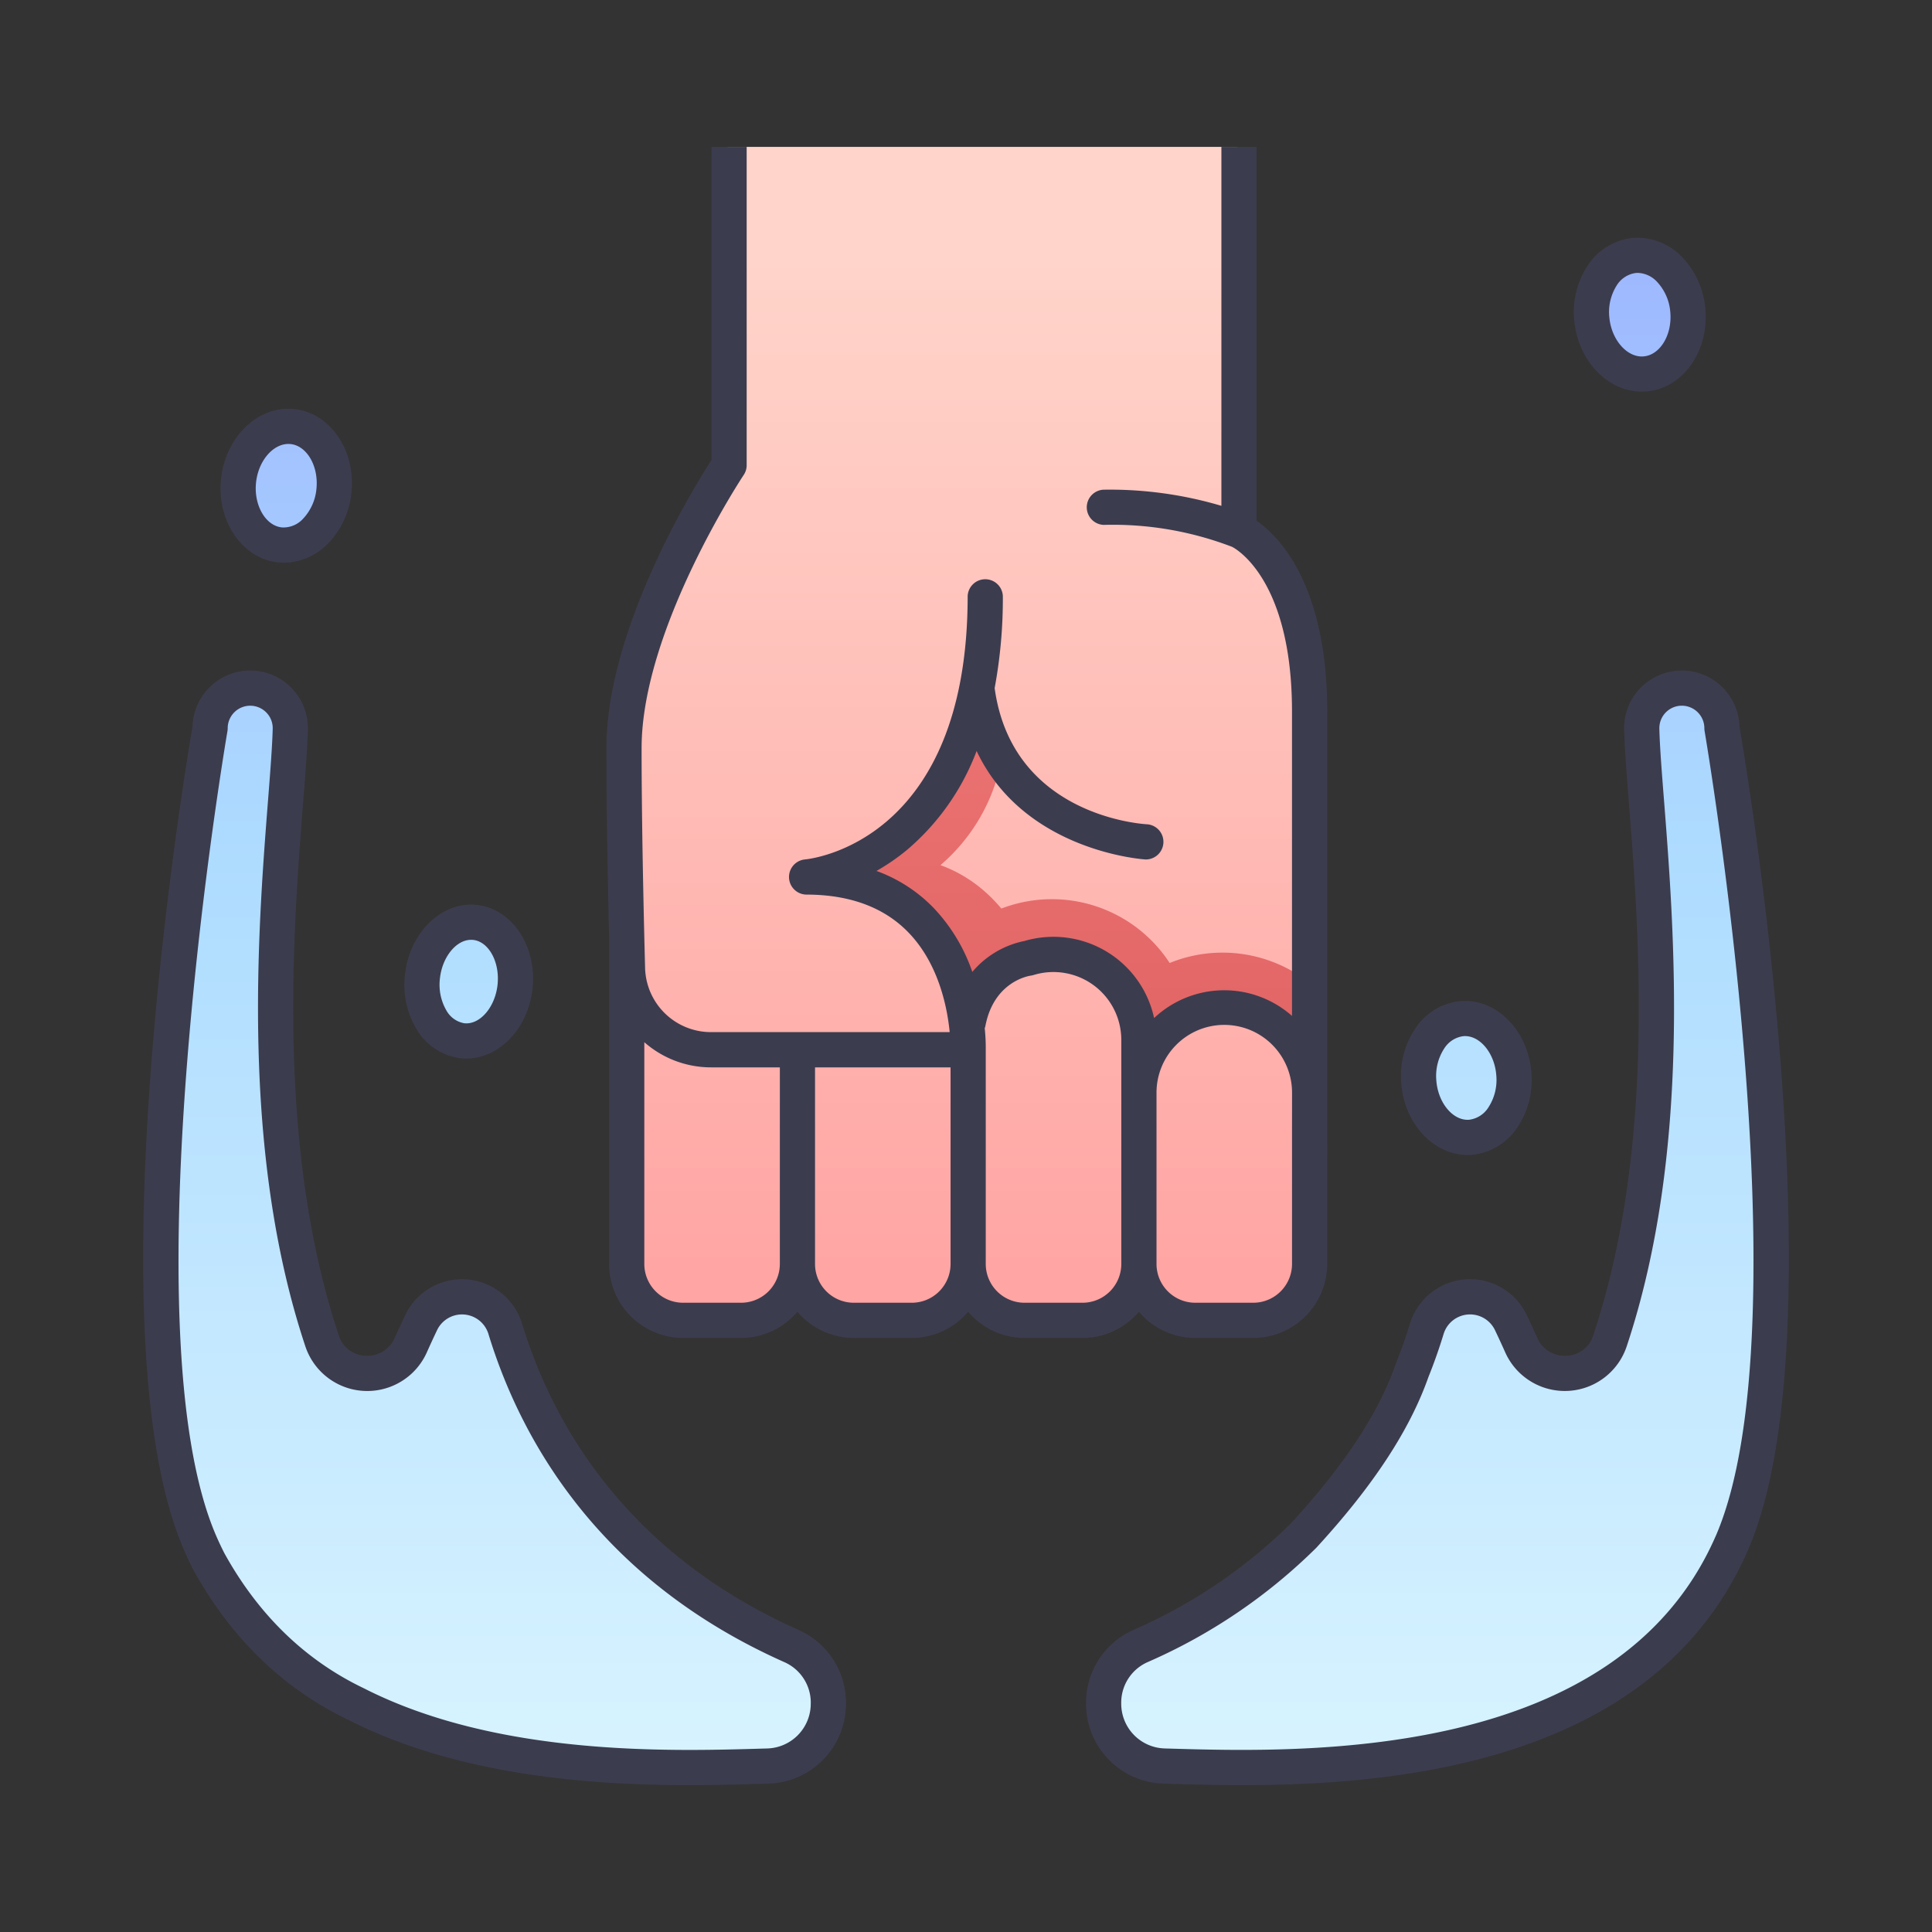 <svg xmlns="http://www.w3.org/2000/svg" version="1.1" xmlns:xlink="http://www.w3.org/1999/xlink" width="512" height="512" x="0" y="0" viewBox="0 0 340 340" style="enable-background:new 0 0 512 512" xml:space="preserve" class=""><rect x="0" y="0" width="340" height="340" fill="#333333" stroke="none"/><g><linearGradient id="a" x1="87.046" x2="87.046" y1="-13.07" y2="316.699" gradientUnits="userSpaceOnUse"><stop offset="0" stop-color="#95a4ff"></stop><stop offset=".5" stop-color="#aedcff"></stop><stop offset="1" stop-color="#d9f4ff"></stop></linearGradient><linearGradient xlink:href="#a" id="d" x1="50.373" x2="50.373" y1="-13.07" y2="316.699" gradientTransform="rotate(83.98 50.341 85.467)"></linearGradient><linearGradient xlink:href="#a" id="e" x1="82.491" x2="82.491" y1="-13.07" y2="316.699" gradientTransform="rotate(83.98 82.43 172.71)"></linearGradient><linearGradient xlink:href="#a" id="f" x1="252.954" x2="252.954" y1="-13.07" y2="316.699"></linearGradient><linearGradient xlink:href="#a" id="g" x1="288.579" x2="288.579" y1="-13.07" y2="316.699" gradientTransform="rotate(5.73 287.916 54.944)"></linearGradient><linearGradient xlink:href="#a" id="h" x1="258.047" x2="258.047" y1="-13.07" y2="316.699" gradientTransform="rotate(3.62 258.133 189.678)"></linearGradient><linearGradient id="b" x1="125.025" x2="125.025" y1="302.932" y2="90.323" gradientTransform="matrix(1 0 0 -1 0 348.157)" gradientUnits="userSpaceOnUse"><stop offset="0" stop-color="#ffd4ca"></stop><stop offset="1" stop-color="#ff9d9d"></stop></linearGradient><linearGradient xlink:href="#b" id="i" x1="155.071" x2="155.071" y1="302.932" y2="90.323"></linearGradient><linearGradient xlink:href="#b" id="j" x1="175.768" x2="175.768" y1="317.909" y2="84.749"></linearGradient><linearGradient id="c" x1="195.651" x2="195.651" y1="308.241" y2="134.055" gradientTransform="matrix(1 0 0 -1 0 348.157)" gradientUnits="userSpaceOnUse"><stop offset="0" stop-color="#f78784"></stop><stop offset="1" stop-color="#dd5e5e"></stop></linearGradient><linearGradient xlink:href="#c" id="k" x1="153.803" x2="153.803" y1="39.932" y2="214.099"></linearGradient><linearGradient xlink:href="#b" id="l" x1="185.116" x2="185.116" y1="302.932" y2="90.323"></linearGradient><linearGradient xlink:href="#b" id="m" x1="215.162" x2="215.162" y1="302.932" y2="90.323"></linearGradient><linearGradient xlink:href="#b" id="n" x1="141.317" x2="141.317" y1="302.932" y2="90.323"></linearGradient><path fill="url(#a)" d="M44.027 121.1a7.053 7.053 0 0 1 7.056 7.225c-.431 17.06-8.207 66.195 5.6 107.672a8.386 8.386 0 0 0 15.613.7 170.754 170.754 0 0 1 1.812-3.929 7.96 7.96 0 0 1 14.808 1.087c5.239 17.16 18.215 41.493 50.357 55.811a10.864 10.864 0 0 1 6.5 9.9v.228a11 11 0 0 1-10.694 11c-23.4.694-81.412 2.805-99.794-39.087-16.611-37.864 1.685-143.551 1.685-143.551a7.057 7.057 0 0 1 7.057-7.056z" opacity="1" data-original="url(#a)"></path><ellipse cx="50.373" cy="85.482" fill="url(#d)" rx="10.47" ry="8.438" transform="rotate(-83.98 50.376 85.446)" opacity="1" data-original="url(#d)"></ellipse><ellipse cx="82.491" cy="172.744" fill="url(#e)" rx="10.47" ry="8.197" transform="rotate(-83.98 82.5 172.676)" opacity="1" data-original="url(#e)"></ellipse><path fill="url(#a)" d="M295.973 121.1a7.053 7.053 0 0 0-7.056 7.225c.431 17.06 8.207 66.195-5.6 107.672a8.386 8.386 0 0 1-15.613.7 170.754 170.754 0 0 0-1.812-3.929 7.96 7.96 0 0 0-14.808 1.087c-5.239 17.16-18.215 41.493-50.357 55.811a10.864 10.864 0 0 0-6.5 9.9v.228a11 11 0 0 0 10.694 11c23.405.694 81.412 2.805 99.793-39.087 16.615-37.865-1.681-143.552-1.681-143.552a7.057 7.057 0 0 0-7.06-7.055z" opacity="1" data-original="url(#a)"></path><ellipse cx="288.579" cy="55.375" fill="url(#g)" rx="8.48" ry="10.47" transform="rotate(-5.73 287.802 55.525)" opacity="1" data-original="url(#g)"></ellipse><ellipse cx="258.047" cy="189.7" fill="url(#h)" rx="8.392" ry="10.47" transform="rotate(-3.62 258.055 189.78)" opacity="1" data-original="url(#h)"></ellipse><path fill="url(#b)" d="M110 164.827h30.046v57.944a9.589 9.589 0 0 1-9.589 9.589h-9.607A10.848 10.848 0 0 1 110 221.511v-56.684z" opacity="1" data-original="url(#b)"></path><path fill="url(#b)" d="M140.048 164.827h30.046v57.929a9.6 9.6 0 0 1-9.6 9.6h-10.843a9.6 9.6 0 0 1-9.6-9.6v-57.929h-.003z" opacity="1" data-original="url(#b)"></path><path fill="url(#b)" d="m124.21 89.95 3.811-8.082V25.846h89.734v67.542s12.429 5.154 12.429 31.832v74.943l-59.35-15.421-49.483-39.817z" opacity="1" data-original="url(#b)"></path><path fill="url(#c)" d="M230.184 192.4a15.022 15.022 0 0 0-15.022-15.023 15.021 15.021 0 0 0-15.02 14.985v-9.367a15.023 15.023 0 0 0-15.023-15.023 15.023 15.023 0 0 0-15.023 15.023v1.157l-8.976-7.223a24.747 24.747 0 0 1 44.722-7.46 24.709 24.709 0 0 1 24.345 3.277z" opacity="1" data-original="url(#c)"></path><path fill="url(#c)" d="M186.254 188.749c-.981-11.2-4.98-30.755-20.749-36.5a32.276 32.276 0 0 0 10.263-16.42c.232-10.893-2.629-18.307-5.705-23.1a7.159 7.159 0 0 0-5.09.974l-43.41 27.149-.212 4.076 49.483 39.817z" opacity="1" data-original="url(#c)"></path><path fill="url(#b)" d="M190.447 232.359h-10.662a9.691 9.691 0 0 1-9.692-9.691v-39.679c.259-7.53 3.247-12.983 11.321-14.563a15.06 15.06 0 0 1 3.7-.46 15.023 15.023 0 0 1 15.023 15.023v39.679a9.691 9.691 0 0 1-9.69 9.691z" opacity="1" data-original="url(#b)"></path><path fill="url(#b)" d="M215.162 177.372a15.023 15.023 0 0 1 15.023 15.023v29.116a10.848 10.848 0 0 1-10.848 10.848h-8.445a10.752 10.752 0 0 1-10.752-10.752v-29.212a15.023 15.023 0 0 1 15.023-15.023z" opacity="1" data-original="url(#b)"></path><path fill="url(#b)" d="M124.9 184.742h38.59a6.007 6.007 0 0 0 5.911-7.123c-1.714-8.984-7.614-23.272-27.8-23.272 0 0 31.509-2.576 31.509-49.457l-45.089-23.022s-18.493 27.659-18.493 49.811c0 12.482.327 27.744.612 38.69a14.759 14.759 0 0 0 14.76 14.373z" opacity="1" data-original="url(#b)"></path><g fill="#3c3c4f"><path d="M140.533 286.841c-30.807-13.723-43.463-36.878-48.655-53.886a11.056 11.056 0 0 0-20.563-1.517 170.566 170.566 0 0 0-1.846 4 5.243 5.243 0 0 1-5.129 3.15 5.078 5.078 0 0 1-4.718-3.572C48.6 201.9 51.569 163.941 53.344 141.26c.4-5.142.751-9.582.834-12.858A10.149 10.149 0 0 0 44.027 118a10.165 10.165 0 0 0-10.15 9.865c-1.2 6.971-17.985 107.341-1.424 145.084a60.685 60.685 0 0 0 1.586 3.334l.044.083c6.617 11.963 15.768 20.808 27.2 26.291 19.406 9.867 42.717 11.494 60.064 11.494 4.961 0 9.435-.133 13.189-.245l.636-.019a14.038 14.038 0 0 0 13.7-14.09v-.228a13.99 13.99 0 0 0-8.339-12.728zm2.146 12.959a7.876 7.876 0 0 1-7.689 7.9l-.637.018c-16.336.487-46.744 1.392-70.293-10.594l-.067-.033c-10.251-4.908-18.482-12.876-24.468-23.68a52.788 52.788 0 0 1-1.4-2.948c-16.05-36.578 1.715-140.732 1.9-141.78a3.12 3.12 0 0 0 .046-.528 3.963 3.963 0 0 1 6.8-2.764 3.916 3.916 0 0 1 1.12 2.854c-.079 3.112-.42 7.477-.816 12.531-1.812 23.148-4.845 61.89 6.576 96.2a11.482 11.482 0 0 0 21.378.989 164.44 164.44 0 0 1 1.778-3.856 4.863 4.863 0 0 1 9.052.657c5.569 18.24 19.12 43.062 52.058 57.735a7.79 7.79 0 0 1 4.666 7.074zM38.9 84.276c-.781 7.439 3.728 14.033 10.053 14.7a9.774 9.774 0 0 0 1.025.053 11 11 0 0 0 7.748-3.374 14.886 14.886 0 0 0 4.117-8.964c.781-7.439-3.728-14.033-10.053-14.7-6.327-.681-12.106 4.846-12.89 12.285zm16.786 1.764a8.815 8.815 0 0 1-2.347 5.244 4.652 4.652 0 0 1-3.739 1.531c-2.879-.3-4.959-3.917-4.541-7.892.4-3.8 2.956-6.794 5.693-6.794.13 0 .26.007.391.02 2.881.303 4.957 3.917 4.543 7.891z" fill="#3c3c4f" opacity="1" data-original="#3c3c4f"></path><path d="M83.908 159.253c-6.186-.657-11.866 4.872-12.648 12.31a15.118 15.118 0 0 0 2.068 9.581 10.538 10.538 0 0 0 7.744 5.091 9.23 9.23 0 0 0 .993.053c5.8 0 10.916-5.324 11.657-12.363.778-7.44-3.622-14.025-9.814-14.672zm3.655 14.024c-.418 3.976-3.1 7.086-5.843 6.8a4.469 4.469 0 0 1-3.143-2.221 9.036 9.036 0 0 1-1.159-5.646c.4-3.8 2.868-6.819 5.489-6.819a3.5 3.5 0 0 1 .354.018c2.75.291 4.72 3.891 4.302 7.868zM295.973 118a10.149 10.149 0 0 0-10.151 10.4c.083 3.275.43 7.716.833 12.857 1.776 22.68 4.749 60.641-6.277 93.759a5.078 5.078 0 0 1-4.717 3.572 5.235 5.235 0 0 1-5.131-3.152 168.23 168.23 0 0 0-1.844-4 11.056 11.056 0 0 0-20.564 1.516 87.721 87.721 0 0 1-2.526 7.153c-.017.043-.034.086-.048.129-3 8.541-9.013 17.655-18.381 27.865a91.535 91.535 0 0 1-27.7 18.739 13.992 13.992 0 0 0-8.338 12.731v.228a14.038 14.038 0 0 0 13.7 14.09l.635.019c3.726.111 8.2.244 13.182.244 28.233 0 72.705-4.284 88.9-41.2 16.562-37.743-.228-138.113-1.424-145.084A10.165 10.165 0 0 0 295.973 118zm5.9 152.461c-17.379 39.6-72.636 37.958-96.231 37.255l-.635-.018a7.877 7.877 0 0 1-7.69-7.9v-.228a7.79 7.79 0 0 1 4.666-7.074 97.7 97.7 0 0 0 29.617-20.065c.03-.03.06-.061.089-.093 9.949-10.834 16.388-20.642 19.683-29.983 1-2.483 1.9-5.037 2.678-7.592a4.864 4.864 0 0 1 9.052-.658c.619 1.3 1.213 2.59 1.778 3.856a11.483 11.483 0 0 0 21.379-.988c11.421-34.306 8.388-73.049 6.575-96.2-.4-5.054-.738-9.418-.816-12.531a3.955 3.955 0 0 1 3.96-4.05 3.966 3.966 0 0 1 3.961 3.961 3.021 3.021 0 0 0 .046.528c.175 1.051 17.942 105.205 1.891 141.783zM287.239 41.876a10.888 10.888 0 0 0-7.945 5.023 14.848 14.848 0 0 0-2.234 9.62c.7 7.057 5.921 12.405 11.874 12.405.326 0 .655-.016.985-.049 6.352-.631 10.918-7.2 10.179-14.643a14.844 14.844 0 0 0-4.082-8.992 10.885 10.885 0 0 0-8.777-3.364zm2.068 20.837c-2.891.3-5.69-2.829-6.086-6.806a8.774 8.774 0 0 1 1.247-5.6 4.679 4.679 0 0 1 3.383-2.264c.125-.012.25-.018.376-.018a4.816 4.816 0 0 1 3.386 1.573 8.779 8.779 0 0 1 2.324 5.251c.394 3.972-1.726 7.576-4.63 7.864z" fill="#3c3c4f" opacity="1" data-original="#3c3c4f"></path><path d="M257.192 176.162a10.779 10.779 0 0 0-8.067 4.743 14.929 14.929 0 0 0-2.543 9.519c.456 7.221 5.64 12.835 11.7 12.835.206 0 .412-.007.621-.02a10.779 10.779 0 0 0 8.067-4.743 14.945 14.945 0 0 0 2.544-9.52c-.473-7.465-6.005-13.201-12.322-12.814zm4.711 18.773a4.683 4.683 0 0 1-3.392 2.124c-2.844.188-5.5-3.037-5.749-7.025a8.849 8.849 0 0 1 1.43-5.568 4.681 4.681 0 0 1 3.39-2.124c.077-.005.154-.008.231-.008 2.774 0 5.274 3.152 5.52 7.033a8.855 8.855 0 0 1-1.433 5.568zM233.567 197.38v-72.16c0-22.359-8.513-30.859-12.429-33.586V25.846h-6.193v63.171a68.97 68.97 0 0 0-20.772-2.838 3.1 3.1 0 0 0 .05 6.192h.052a58.606 58.606 0 0 1 22.518 3.851h.009c.105.048 10.568 5.1 10.568 28.992v53.569a18.016 18.016 0 0 0-24.267.377 18.126 18.126 0 0 0-22.829-13.56 16.173 16.173 0 0 0-9.163 5.439 30.956 30.956 0 0 0-6.807-11.259 26.61 26.61 0 0 0-10.06-6.509 37.16 37.16 0 0 0 5.361-3.69 42.467 42.467 0 0 0 12.263-17.418c8.369 17.73 29.46 19.074 29.709 19.087h.164a3.1 3.1 0 0 0 .158-6.188c-.975-.051-23.775-1.5-26.857-23.969a86 86 0 0 0 1.442-16.213 3.1 3.1 0 0 0-6.192 0c0 43.261-27.508 46.265-28.665 46.371a3.1 3.1 0 0 0 .252 6.182c7.634 0 13.673 2.228 17.949 6.621 5.4 5.543 6.89 13.355 7.3 17.582h-41.942a11.6 11.6 0 0 1-11.663-11.358c-.28-10.686-.612-26.058-.612-38.609 0-20.94 17.791-47.821 17.971-48.09a3.08 3.08 0 0 0 .52-1.72V25.846h-6.192v55.1c-3.094 4.8-18.493 29.748-18.493 50.732 0 10.567.234 23.1.475 33.191v57.569a13.031 13.031 0 0 0 13.016 13.017h10.2a12.986 12.986 0 0 0 9.92-4.61 12.988 12.988 0 0 0 9.92 4.61h10.212a12.986 12.986 0 0 0 9.92-4.61 12.988 12.988 0 0 0 9.921 4.61h10.205a12.988 12.988 0 0 0 9.92-4.61 12.986 12.986 0 0 0 9.92 4.61h10.2a13.031 13.031 0 0 0 13.016-13.017zm-96.329 25.059a6.831 6.831 0 0 1-6.824 6.824h-10.2a6.831 6.831 0 0 1-6.824-6.824v-39.028a17.8 17.8 0 0 0 11.8 4.428h12.052zm30.046 0a6.831 6.831 0 0 1-6.824 6.824h-10.206a6.831 6.831 0 0 1-6.823-6.824v-34.6h23.853zm30.046 0a6.831 6.831 0 0 1-6.824 6.824H180.3a6.831 6.831 0 0 1-6.824-6.824v-37.67a33.51 33.51 0 0 0-.181-3.826 2.987 2.987 0 0 0 .124-.426c1.48-7.618 7.334-8.723 7.966-8.82a3.13 3.13 0 0 0 .508-.111 11.941 11.941 0 0 1 15.436 11.4zm30.045-25.059v25.059a6.831 6.831 0 0 1-6.824 6.824h-10.2a6.831 6.831 0 0 1-6.824-6.824V192.4a11.927 11.927 0 1 1 23.853 0z" fill="#3c3c4f" opacity="1" data-original="#3c3c4f"></path></g></g></svg>